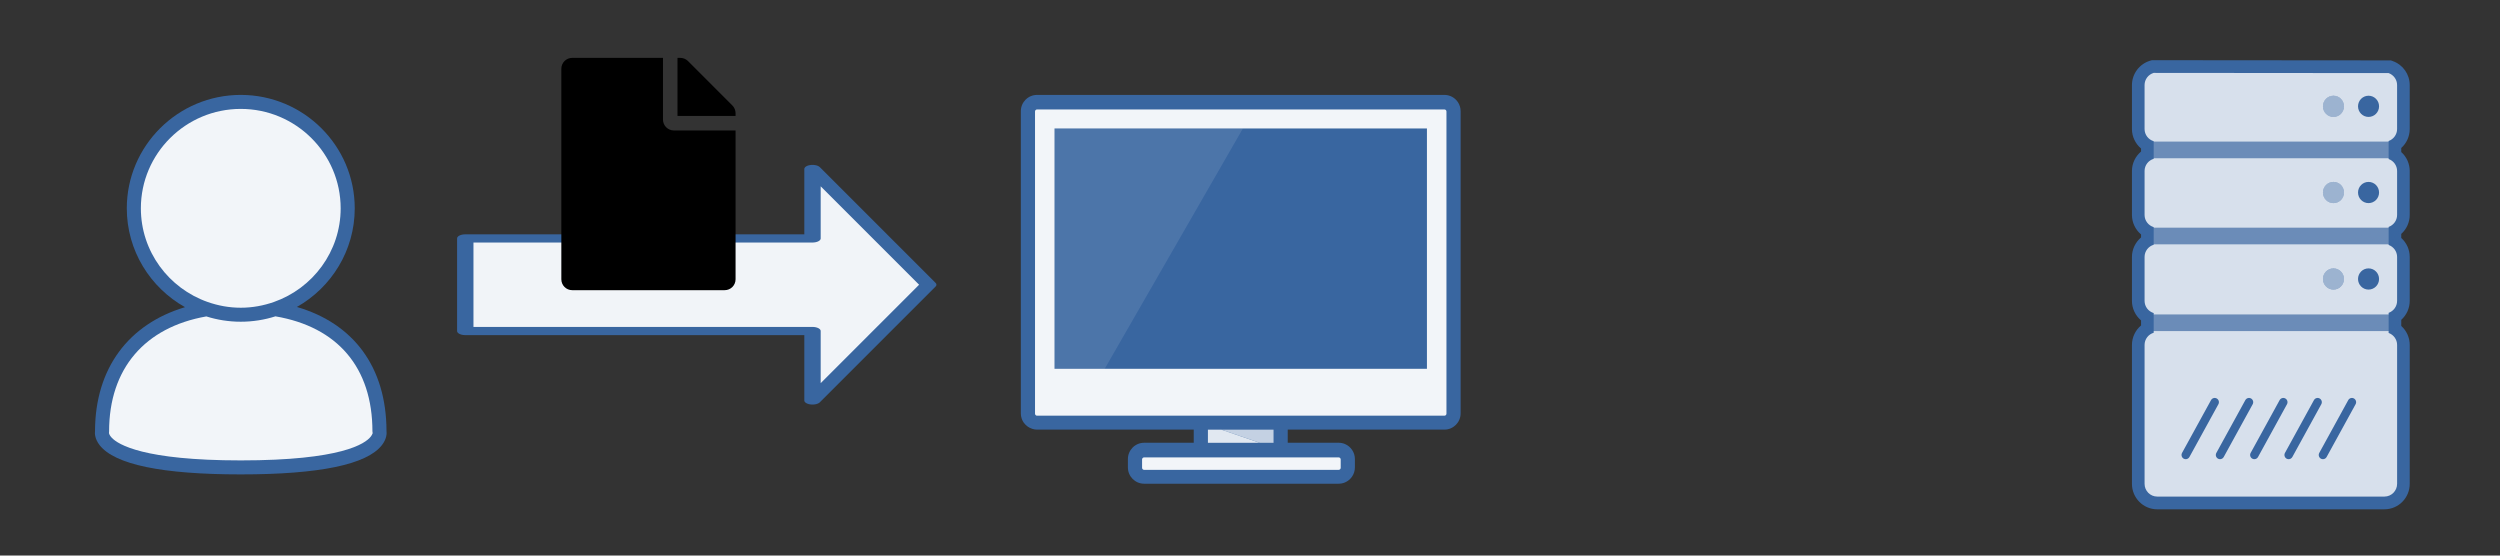 <svg width="540" height="120" version="1.1" xmlns="http://www.w3.org/2000/svg" xmlns:xhtml="http://www.w3.org/1999/xhtml">
 <rect width="100%" height="100%" fill="#333333" stroke="none"/>
 <xhtml:style/>
 <g transform="translate(20.5,20.5)">
  <g transform="matrix(1.013 0 0 1.008 -0 0)">
   <path d="m62.176 71.979c-0.042-13.617-6.992-22.985-19.109-26.539 7.358-4.182 12.336-12.087 12.336-21.138-1e-3 -13.401-10.902-24.302-24.302-24.302-13.399 0-24.301 10.901-24.301 24.302 0 9.083 5.012 17.012 12.412 21.182-12.036 3.624-19.142 13.096-19.186 26.496-0.071 0.534-0.066 1.714 0.974 3.063 3.212 4.165 13.339 6.277 30.101 6.277s26.891-2.112 30.102-6.277c1.039-1.35 1.045-2.529 0.973-3.064z" fill="#3966a0" stroke="#000" stroke-miterlimit="10" stroke-opacity="0"/>
   <path d="m31.101 3c-11.745 0-21.301 9.556-21.301 21.302 0 9.276 5.971 17.165 14.263 20.081 2.207 0.776 4.569 1.221 7.038 1.221 2.486 0 4.865-0.451 7.086-1.238 8.268-2.93 14.215-10.805 14.215-20.063 0-11.747-9.555-21.303-21.301-21.303z" fill="#fff" opacity=".93" stroke="#000" stroke-miterlimit="10" stroke-opacity="0"/>
   <path d="m3.026 72.104-0.021 0.349c0.021 0.153 0.121 0.513 0.578 1.002 1.365 1.463 6.779 4.866 27.518 4.866 21.469 0 26.541-3.573 27.727-5.109 0.274-0.357 0.398-0.725 0.398-0.725l-0.05-0.383c0-13.678-7.438-22.381-20.681-24.654-2.334 0.747-4.817 1.154-7.396 1.154-2.558 0-5.023-0.4-7.34-1.137-13.116 2.328-20.733 11.17-20.733 24.637z" fill="#fff" opacity=".93" stroke="#000" stroke-miterlimit="10" stroke-opacity="0"/>
  </g>
 </g>
 <g transform="translate(220.5,20.5)">
  <g transform="scale(1.006 1.01)">
   <path d="m93.835 1.536c-0.626-0.926-1.685-1.536-2.887-1.536h-87.469c-1.918 0-3.479 1.561-3.479 3.479v64.627c0 0.72 0.22 1.389 0.595 1.944 0.022 0.032 0.054 0.061 0.078 0.094 0.436 0.598 1.057 1.043 1.779 1.269 0.327 0.104 0.667 0.172 1.026 0.172h33.646v2.809h-10.656c-1.919 0-3.479 1.562-3.479 3.479v1.799c0 1.92 1.562 3.479 3.479 3.479h41.78c0.479 0 0.938-0.098 1.354-0.274 1.247-0.527 2.125-1.767 2.125-3.206v-1.799c0-1.438-0.878-2.677-2.125-3.206-0.416-0.176-0.873-0.273-1.354-0.273h-10.942v-2.809h33.646c1.918 0 3.479-1.562 3.479-3.478v-64.626c-1e-3 -0.719-0.22-1.387-0.596-1.944z" fill="#3966a0" stroke="#000" stroke-miterlimit="10" stroke-opacity="0"/>
   <path d="m90.948 3.111h-87.47c-0.234 0-0.432 0.198-0.432 0.433v64.627c0 0.234 0.197 0.434 0.432 0.434h87.473c0.236 0 0.435-0.198 0.435-0.434v-64.627c-2e-3 -0.235-0.2-0.433-0.438-0.433zm-3.753 55.464h-79.962v-51.404h79.962z" fill="#fff" opacity=".93" stroke="#000" stroke-miterlimit="10" stroke-opacity="0"/>
   <path d="m68.247 77.523h-41.781c-0.235 0-0.434 0.197-0.434 0.433v1.801c0 0.233 0.198 0.432 0.434 0.432h41.779c0.234 0 0.433-0.197 0.433-0.432v-1.801c1e-3 -0.235-0.197-0.433-0.431-0.433z" fill="#fff" opacity=".93" stroke="#000" stroke-miterlimit="10" stroke-opacity="0"/>
   <path d="m7.233 7.171v51.404h10.774l29.678-51.404z" fill="#fff" opacity=".1" stroke="#000" stroke-miterlimit="10" stroke-opacity="0"/>
   <path d="m51.323 74.407h2.937v-2.808h-11.155" fill="#fff" opacity=".7" stroke="#000" stroke-miterlimit="10" stroke-opacity="0"/>
   <path d="m43.087 71.599h-2.917v2.808h11.104" fill="#fff" opacity=".85" stroke="#000" stroke-miterlimit="10" stroke-opacity="0"/>
  </g>
 </g>
 <g transform="translate(460.5,13)">
  <g transform="scale(1 1.008)">
   <path d="m5.456 96.24h49.09c3.01 0 5.455-2.447 5.455-5.455v-29.772c0-1.578-0.689-3.047-1.83-4.061v-1.312c1.14-1.014 1.829-2.48 1.829-4.06v-9.422c0-1.578-0.689-3.045-1.83-4.06v-0.871c1.141-1.014 1.83-2.481 1.83-4.06v-9.422c0-1.578-0.689-3.046-1.83-4.06v-0.871c1.141-1.014 1.83-2.481 1.83-4.06v-9.422c0-2.3-1.465-4.363-3.648-5.134l-0.439-0.155h-0.467l-50.746-0.043h-0.393l-0.377 0.111c-2.314 0.675-3.93 2.823-3.93 5.219v9.422c0 1.637 0.754 3.158 1.969 4.174v0.643c-1.215 1.017-1.969 2.538-1.969 4.175v9.422c0 1.637 0.754 3.158 1.969 4.174v0.644c-1.215 1.016-1.969 2.537-1.969 4.174v9.422c0 1.639 0.754 3.158 1.969 4.174v1.084c-1.215 1.016-1.969 2.537-1.969 4.175v29.771c0 3.008 2.447 5.456 5.456 5.456z" fill="#3966a0" stroke="#000" stroke-miterlimit="10" stroke-opacity="0"/>
   <path d="m45.802 9.886a2.273 2.273 0 1 0-1e-6 0.002z" fill="#fff" opacity=".5" stroke="#000" stroke-miterlimit="10" stroke-opacity="0"/>
   <path d="m45.802 28.357a2.273 2.273 0 1 0-1e-6 0.002z" fill="#fff" opacity=".5" stroke="#000" stroke-miterlimit="10" stroke-opacity="0"/>
   <path d="m45.802 46.884a2.273 2.273 0 1 0-1e-6 0.002z" fill="#fff" opacity=".5" stroke="#000" stroke-miterlimit="10" stroke-opacity="0"/>
   <path d="m4.698 17.467h50.745v3.537h-50.745v-3.537z" fill="#fff" opacity=".25" stroke="#000" stroke-miterlimit="10" stroke-opacity="0"/>
   <path d="m4.697 35.904h50.747v3.537h-50.747v-3.537z" fill="#fff" opacity=".25" stroke="#000" stroke-miterlimit="10" stroke-opacity="0"/>
   <path d="m4.697 54.511h50.747v3.537h-50.747v-3.537z" fill="#fff" opacity=".25" stroke="#000" stroke-miterlimit="10" stroke-opacity="0"/>
   <path d="m55.443 21.181v-0.178h-50.746v0.134c-1.132 0.332-1.969 1.371-1.969 2.606v9.422c0 1.235 0.838 2.274 1.969 2.606v0.132h50.746v-0.175c1.06-0.374 1.83-1.378 1.83-2.563v-9.422c0-1.183-0.771-2.187-1.83-2.562zm-11.914 9.448c-1.256 0-2.272-1.018-2.272-2.273s1.018-2.273 2.272-2.273 2.272 1.018 2.272 2.273c0 1.256-1.017 2.273-2.272 2.273zm7.575 0c-1.254 0-2.271-1.018-2.271-2.273s1.019-2.273 2.271-2.273c1.256 0 2.273 1.018 2.273 2.273 0 1.256-1.018 2.273-2.273 2.273z" fill="#fff" opacity=".8" stroke="#000" stroke-miterlimit="10" stroke-opacity="0"/>
   <path d="m55.443 39.595v-0.154h-50.746v0.111c-1.132 0.332-1.969 1.371-1.969 2.605v9.422c0 1.236 0.838 2.274 1.969 2.606v0.324h50.746v-0.367c1.06-0.375 1.83-1.379 1.83-2.563v-9.422c0-1.184-0.771-2.187-1.83-2.562zm-11.914 9.563c-1.256 0-2.272-1.019-2.272-2.273 0-1.256 1.018-2.273 2.272-2.273s2.272 1.018 2.272 2.273c0 1.254-1.017 2.273-2.272 2.273zm7.575 0c-1.254 0-2.271-1.019-2.271-2.273 0-1.256 1.019-2.273 2.271-2.273 1.256 0 2.273 1.018 2.273 2.273 0 1.254-1.018 2.273-2.273 2.273z" fill="#fff" opacity=".8" stroke="#000" stroke-miterlimit="10" stroke-opacity="0"/>
   <path d="m55.443 2.767-50.747-0.043c-1.132 0.332-1.969 1.371-1.969 2.606v9.422c0 1.235 0.838 2.274 1.969 2.606v0.108h50.746v-0.151c1.061-0.374 1.83-1.378 1.83-2.563v-9.422c1e-3 -1.184-0.77-2.188-1.829-2.563zm-11.914 9.392c-1.256 0-2.272-1.018-2.272-2.273s1.018-2.273 2.272-2.273 2.272 1.018 2.272 2.273-1.017 2.273-2.272 2.273zm7.575 0c-1.254 0-2.271-1.018-2.271-2.273s1.019-2.273 2.271-2.273c1.256 0 2.273 1.018 2.273 2.273s-1.018 2.273-2.273 2.273z" fill="#fff" opacity=".8" stroke="#000" stroke-miterlimit="10" stroke-opacity="0"/>
   <path d="m55.443 58.449v-0.4h-50.746v0.357c-1.132 0.332-1.969 1.371-1.969 2.606v29.772c0 1.5 1.228 2.728 2.728 2.728h49.09c1.5 0 2.729-1.228 2.729-2.728v-29.771c-2e-3 -1.185-0.773-2.189-1.832-2.564zm-43.827 27.052c-0.15 0-0.301-0.035-0.439-0.113-0.439-0.242-0.598-0.795-0.355-1.234l6.258-11.309c0.244-0.439 0.797-0.598 1.236-0.355 0.439 0.244 0.598 0.797 0.355 1.236l-6.258 11.309c-0.168 0.298-0.478 0.466-0.797 0.466zm7.409 0c-0.149 0-0.3-0.035-0.438-0.113-0.439-0.242-0.599-0.795-0.355-1.234l6.258-11.309c0.243-0.439 0.799-0.598 1.236-0.355 0.439 0.244 0.598 0.797 0.355 1.236l-6.259 11.309c-0.166 0.298-0.476 0.466-0.797 0.466zm7.41 0c-0.149 0-0.3-0.035-0.438-0.113-0.439-0.242-0.599-0.795-0.355-1.234l6.257-11.309c0.244-0.439 0.799-0.598 1.235-0.355 0.439 0.244 0.599 0.797 0.355 1.236l-6.258 11.309c-0.166 0.298-0.477 0.466-0.796 0.466zm7.411 0c-0.15 0-0.301-0.035-0.439-0.113-0.439-0.242-0.598-0.795-0.355-1.234l6.259-11.309c0.243-0.439 0.799-0.598 1.235-0.355 0.439 0.244 0.599 0.797 0.355 1.236l-6.258 11.309c-0.168 0.298-0.478 0.466-0.797 0.466zm14.463-11.776-6.258 11.308c-0.164 0.299-0.477 0.469-0.795 0.469-0.148 0-0.301-0.035-0.439-0.113-0.438-0.242-0.598-0.795-0.354-1.234l6.257-11.309c0.243-0.439 0.799-0.598 1.235-0.355 0.438 0.243 0.596 0.796 0.354 1.234z" fill="#fff" opacity=".8" stroke="#000" stroke-miterlimit="10" stroke-opacity="0"/>
  </g>
 </g>
 <g transform="translate(100.5,36.5)" stroke="#3966a0" stroke-linecap="round" stroke-linejoin="round" stroke-width="2.5">
  <g stroke="#3966a0" stroke-linecap="round" stroke-linejoin="round" stroke-width="2.5">
   <g transform="scale(1 .5)" stroke="#3966a0" stroke-linecap="round" stroke-linejoin="round" stroke-width="3.535">
    <g stroke="#3966a0" stroke-linecap="round" stroke-linejoin="round" stroke-width="3.535">
     <path d="m0 30h75v-30l25 50-25 50v-30h-75z" fill="#f1f4f8" stroke="#3966a0" stroke-linecap="round" stroke-linejoin="round" stroke-width="3.535"/>
    </g>
   </g>
  </g>
 </g>
 <g transform="matrix(.098 0 0 .098 121.25 12.5)">
  <path d="m224 136v-136h-200c-13.3 0-24 10.7-24 24v464c0 13.3 10.7 24 24 24h336c13.3 0 24-10.7 24-24v-328h-136c-13.2 0-24-10.8-24-24zm160-14.1v6.1h-128v-128h6.1c6.4 0 12.5 2.5 17 7l97.9 98c4.5 4.5 7 10.6 7 16.9z" fill="currentColor" stroke="#000" stroke-miterlimit="10" stroke-opacity="0"/>
 </g>
</svg>
